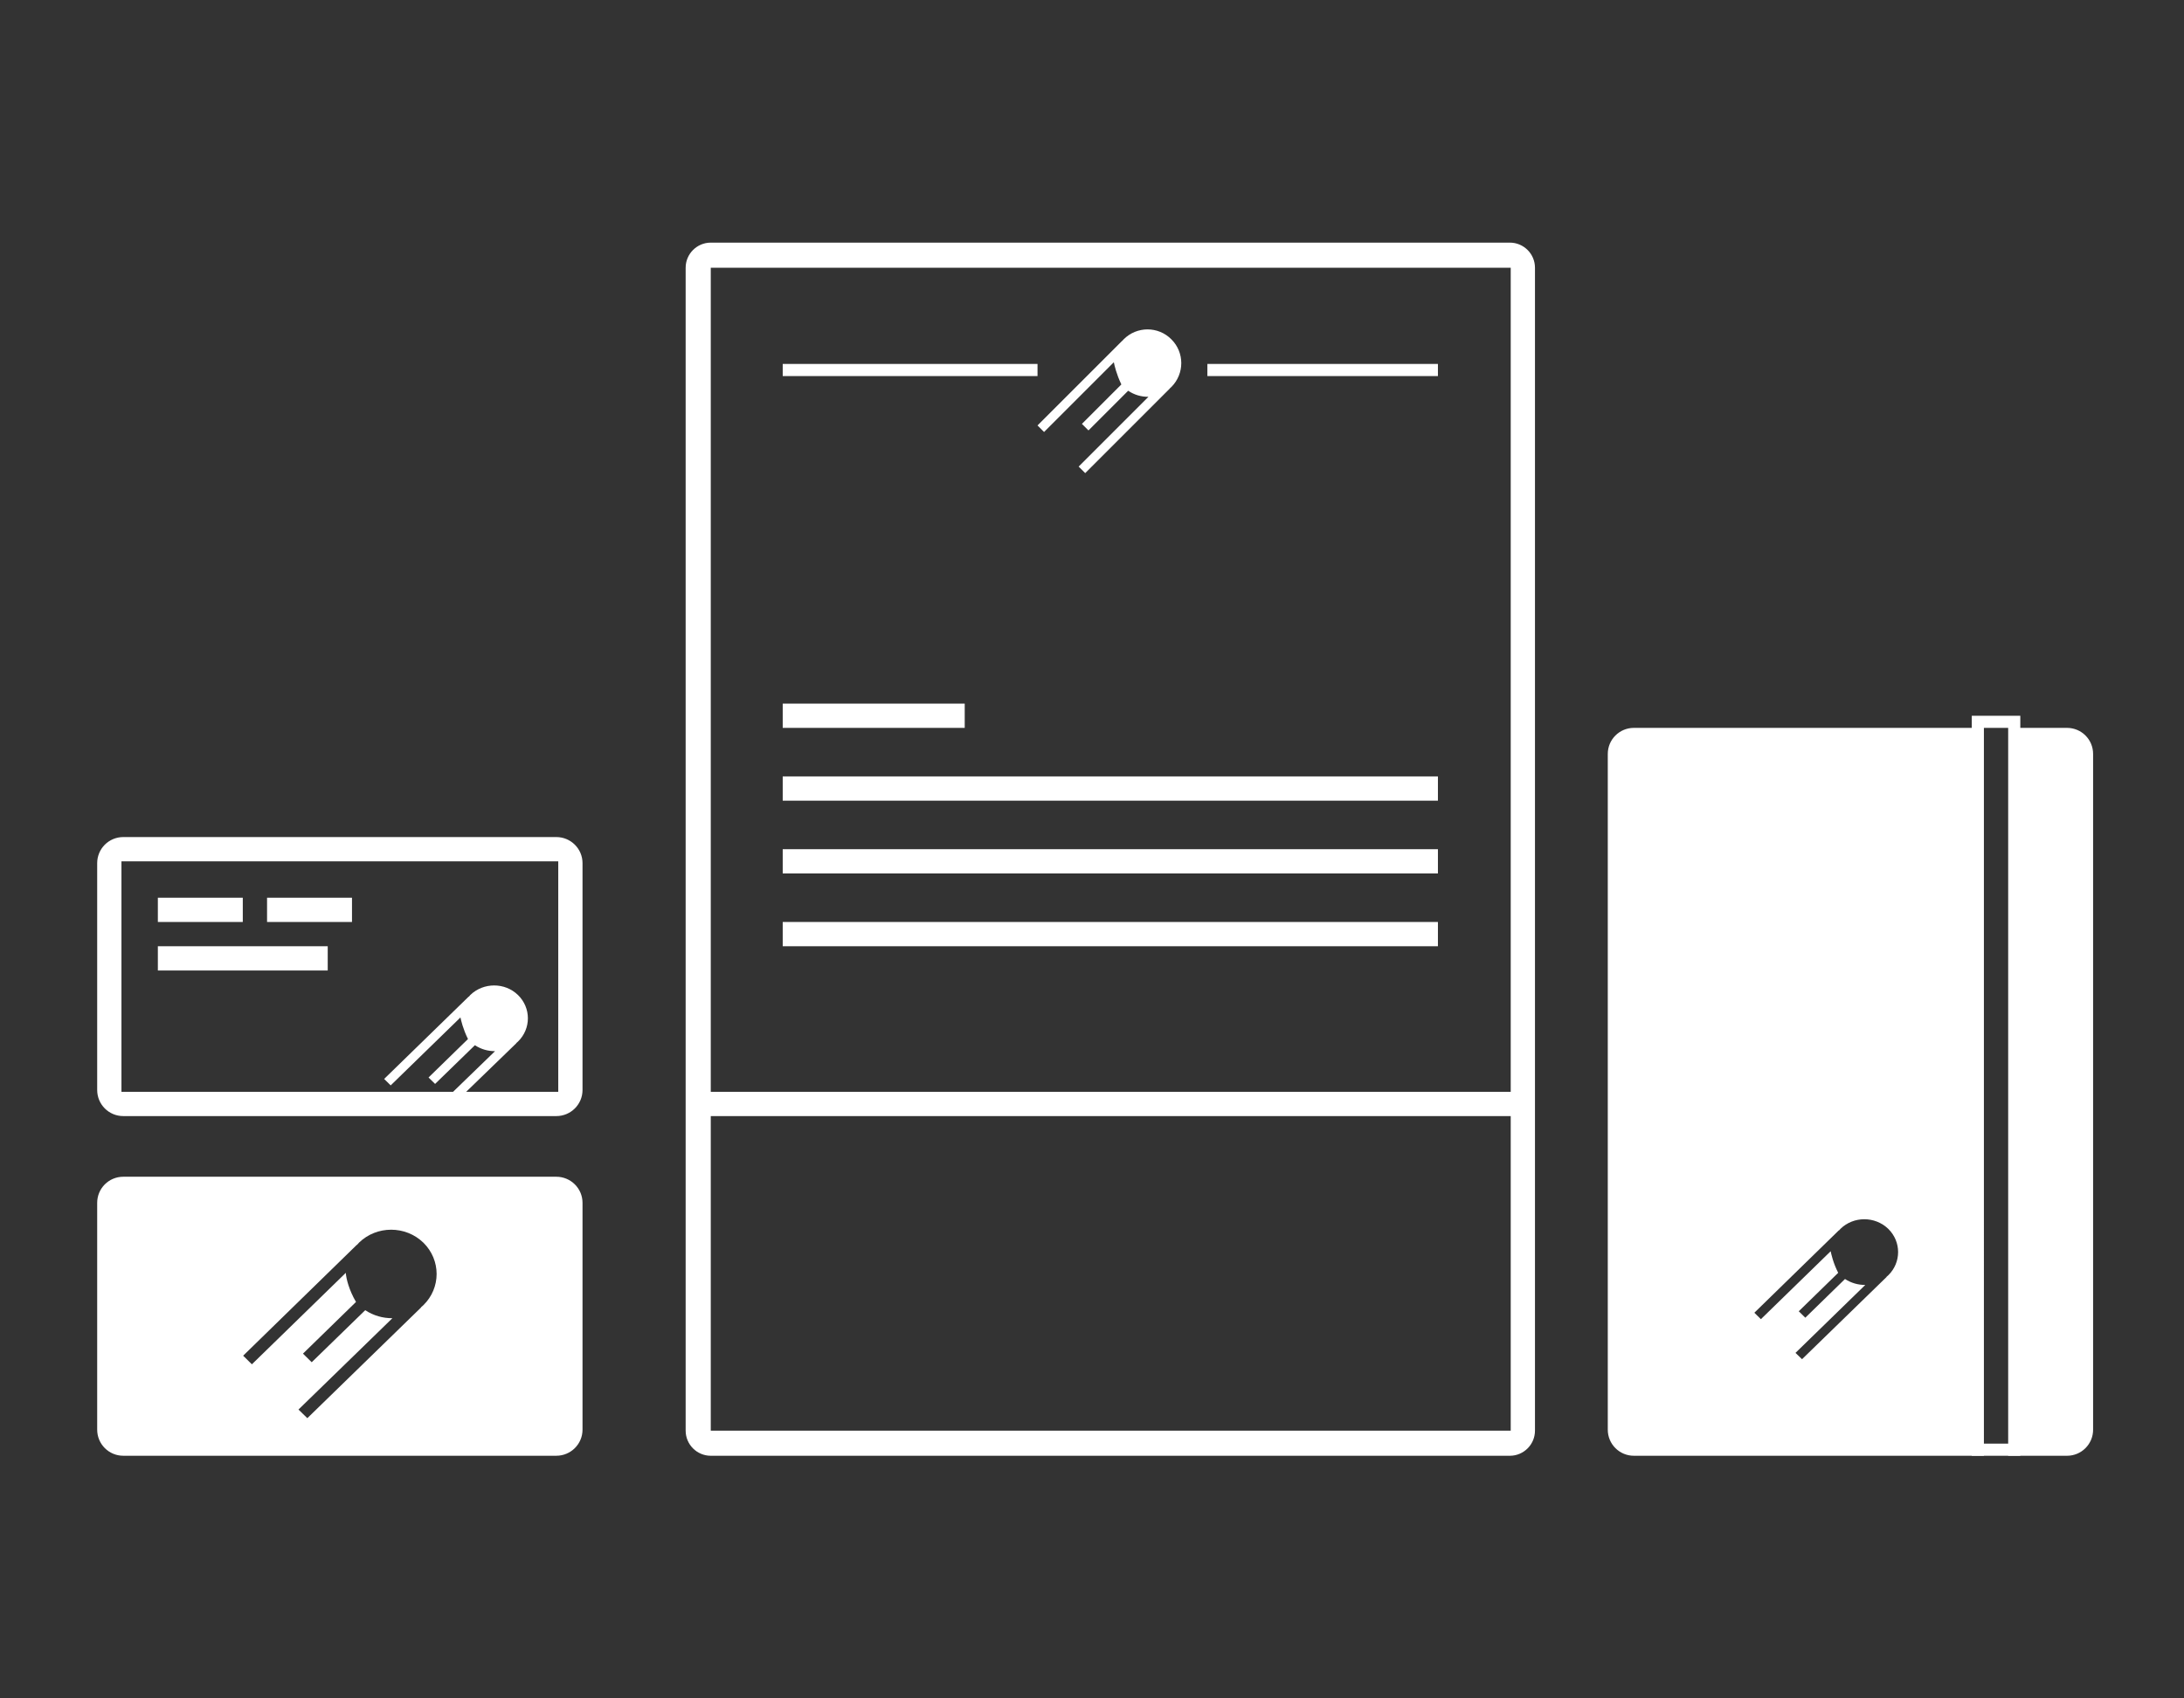 <?xml version="1.0" encoding="utf-8"?>
<!-- Generator: Adobe Illustrator 16.0.4, SVG Export Plug-In . SVG Version: 6.00 Build 0)  -->
<!DOCTYPE svg PUBLIC "-//W3C//DTD SVG 1.1//EN" "http://www.w3.org/Graphics/SVG/1.1/DTD/svg11.dtd">
<svg version="1.1" id="Layer_1" xmlns="http://www.w3.org/2000/svg" xmlns:xlink="http://www.w3.org/1999/xlink" x="0px" y="0px"
	 width="180px" height="140px" viewBox="0 0 180 140" enable-background="new 0 0 180 140" xml:space="preserve">
<rect x="0" y="0" width="180" height="140" fill="#333333" stroke="none"/>
<path fill="#FFFFFF" d="M45.85,69H10.16c-1.19,0-2.15,0.96-2.15,2.15V89.85c0,1.19,0.96,2.15,2.15,2.15h35.69
	c1.19,0,2.16-0.96,2.16-2.15V71.15C48.01,69.96,47.04,69,45.85,69z M46.01,90h-7.59l4.14-4.01l-0.01-0.01l0.14-0.121
	c1.09-1.06,1.09-2.779,0-3.84c-1.08-1.05-2.84-1.05-3.93,0l-0.12,0.141l-0.01-0.01l-6.97,6.789l0.54,0.53l5.75-5.6
	c0.05,0.239,0.21,0.95,0.62,1.78l-3.25,3.17l0.54,0.529l3.28-3.189c0.53,0.34,1.07,0.49,1.66,0.49L37.34,90H10.01V71h36V90z"/>
<rect x="13.01" y="78" fill="#FFFFFF" width="14" height="2"/>
<rect x="22.01" y="74" fill="#FFFFFF" width="7" height="2"/>
<rect x="13.01" y="74" fill="#FFFFFF" width="7" height="2"/>
<path fill="#FFFFFF" d="M96.4,32.03h0.01L89.44,39l-0.54-0.54l5.75-5.75c-0.59,0-1.141-0.15-1.67-0.5l-3.271,3.27l-0.54-0.54
	l3.25-3.25c-0.41-0.86-0.57-1.58-0.62-1.83l-5.75,5.75l-0.54-0.54l6.971-6.97v0.01l0.129-0.14c1.091-1.09,2.851-1.09,3.931,0
	c1.09,1.08,1.09,2.84,0,3.93L96.4,32.03z"/>
<path fill="#FFFFFF" d="M124.439,20H58.58c-1.14,0-2.07,0.93-2.07,2.07v95.86c0,1.141,0.93,2.07,2.07,2.07h65.859
	c1.141,0,2.07-0.93,2.07-2.07V22.07C126.51,20.93,125.58,20,124.439,20z M124.51,117.93H58.58V92h65.93V117.93z M124.51,90H58.58
	V22.07h65.93V90z"/>
<rect x="64.51" y="76" fill="#FFFFFF" width="54" height="2"/>
<rect x="64.51" y="70" fill="#FFFFFF" width="54" height="2"/>
<rect x="64.51" y="64" fill="#FFFFFF" width="54" height="2"/>
<rect x="64.51" y="58" fill="#FFFFFF" width="15" height="2"/>
<rect x="64.51" y="30" fill="#FFFFFF" width="21" height="1"/>
<rect x="99.51" y="30" fill="#FFFFFF" width="19" height="1"/>
<path fill="#FFFFFF" d="M170.359,60h-3.85v-1h-4v1h-27.85c-1.189,0-2.15,0.96-2.15,2.15v55.7c0,1.19,0.961,2.15,2.15,2.15h28.85V60
	h2v60h4.85c1.19,0,2.15-0.96,2.15-2.15v-55.7C172.51,60.96,171.55,60,170.359,60z M155.62,105.13l-0.14,0.12l0.01,0.01l-6.971,6.78
	l-0.539-0.521l5.75-5.6c-0.59,0-1.141-0.15-1.67-0.49l-3.271,3.19l-0.54-0.53l3.25-3.17c-0.42-0.83-0.57-1.54-0.62-1.779l-5.75,5.6
	l-0.54-0.53l6.96-6.79l0.011,0.01l0.129-0.14c1.08-1.05,2.84-1.05,3.931,0C156.71,102.35,156.71,104.07,155.62,105.13z"/>
<rect x="162.51" y="119" fill="#FFFFFF" width="4" height="1"/>
<path fill="#FFFFFF" d="M48.01,99.15c0-1.19-0.97-2.15-2.16-2.15H10.16c-1.19,0-2.15,0.96-2.15,2.15v18.699
	c0,1.19,0.96,2.15,2.15,2.15h35.69c1.19,0,2.16-0.96,2.16-2.15V99.15z M34.7,107.76l0.01,0.01l-9.38,9.131l-0.73-0.711l7.74-7.529
	c-0.79,0-1.53-0.2-2.24-0.66l-4.41,4.29l-0.72-0.71l4.37-4.26c-0.58-0.99-0.81-1.93-0.84-2.4l-7.74,7.54l-0.72-0.71l9.37-9.141
	l0.01,0.011l0.17-0.19c1.46-1.42,3.83-1.42,5.3,0c1.46,1.43,1.46,3.74,0,5.16L34.7,107.76z"/>
</svg>
